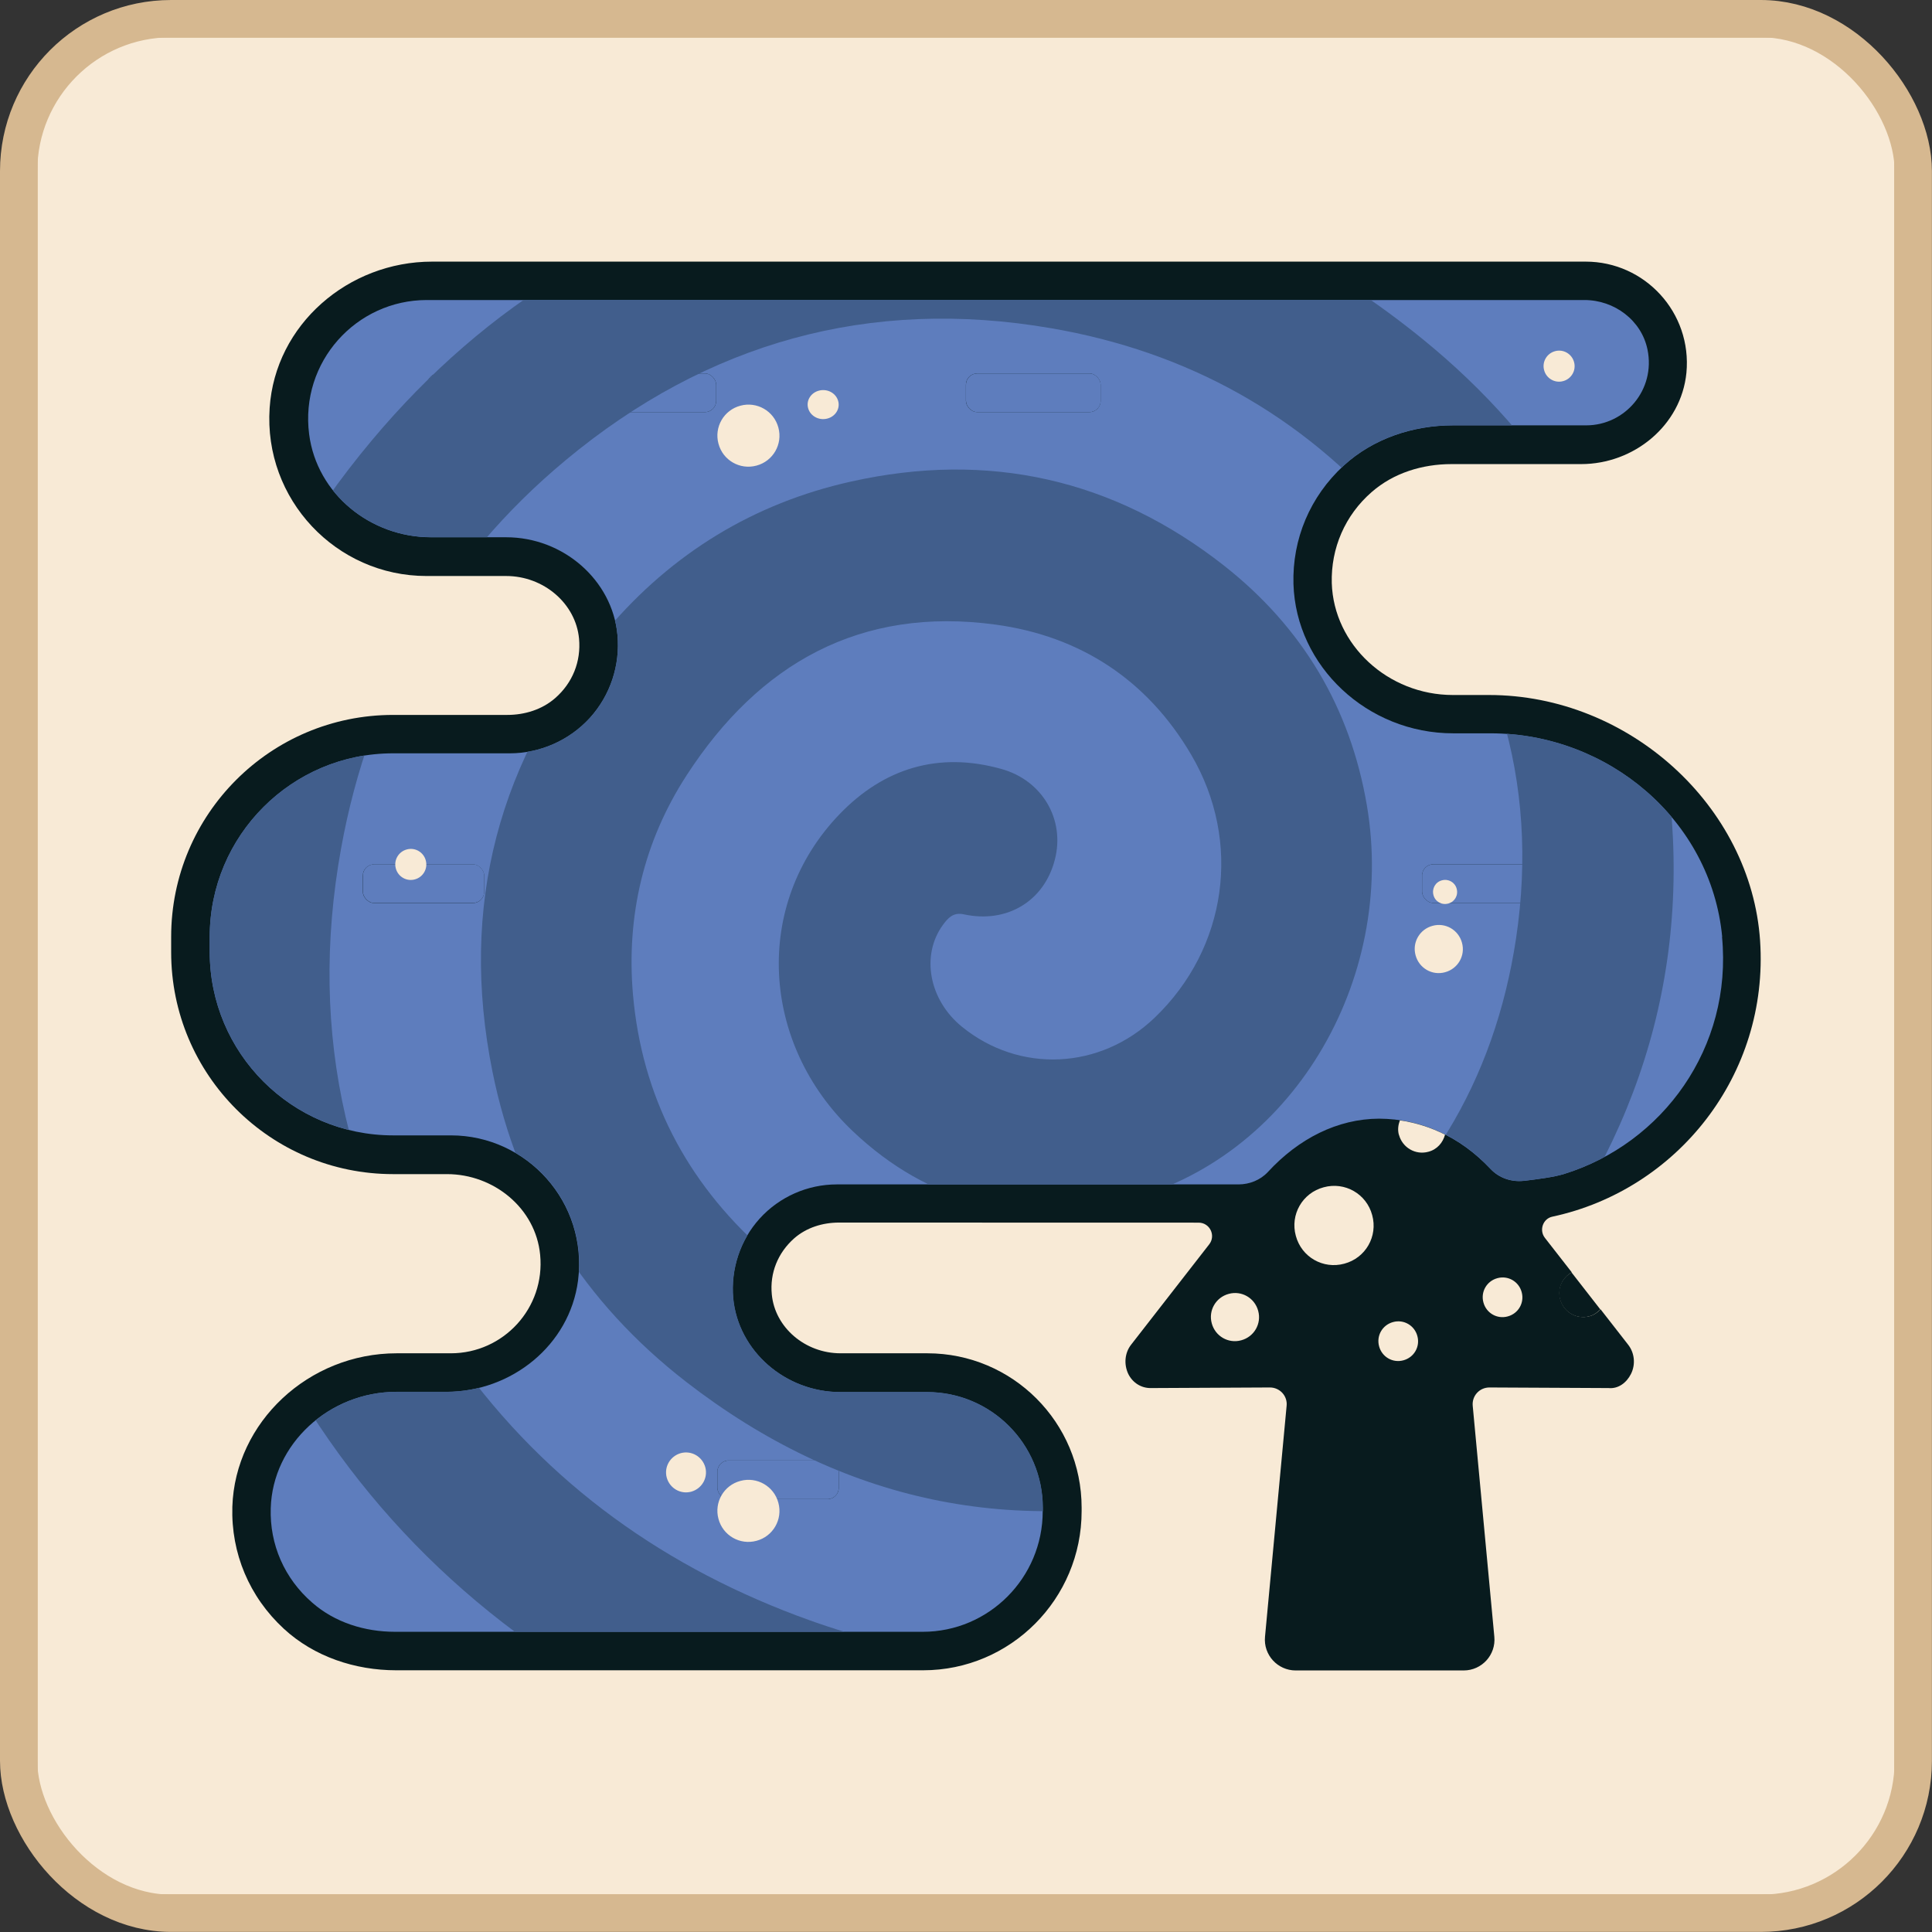 <?xml version="1.0" encoding="UTF-8"?>
<svg id="Layer_2" data-name="Layer 2" xmlns="http://www.w3.org/2000/svg" xmlns:xlink="http://www.w3.org/1999/xlink" viewBox="0 0 228.92 228.92">
  <rect x="0" y="0" width="228.92" height="228.92" fill="#333333" stroke="none"/>
  <defs>
    <style>
      .cls-1, .cls-2 {
        fill: none;
      }

      .cls-3 {
        fill: #5e7dbd;
      }

      .cls-2 {
        stroke: #d6b890;
        stroke-miterlimit: 10;
        stroke-width: 4.42px;
      }

      .cls-4 {
        fill: #f8ead6;
      }

      .cls-5 {
        clip-path: url(#clippath-13);
      }

      .cls-6 {
        clip-path: url(#clippath-6);
      }

      .cls-7 {
        fill: #415e8c;
      }

      .cls-8 {
        fill: #081b1e;
      }

      .cls-9 {
        clip-path: url(#clippath);
      }
    </style>
    <clipPath id="clippath">
      <rect class="cls-1" x="2.21" y="2.21" width="224.49" height="224.49" rx="18.06" ry="18.06"/>
    </clipPath>
    <clipPath id="clippath-6">
      <rect class="cls-2" x="2.21" y="2.21" width="224.49" height="224.49" rx="18.06" ry="18.06"/>
    </clipPath>
    <clipPath id="clippath-13">
      <path class="cls-1" d="M46.6,134.52h6.85c9.02,0,16.24,7.95,15.06,17.21-1,7.66-7.89,13.18-15.61,13.18h-5.9c-8,0-14.68,6.19-14.9,13.78-.14,4.3,1.62,8.34,4.92,11.2,2.68,2.35,6.23,3.45,9.8,3.45h62.54c7.83,0,14.21-6.4,14.21-14.28v-.41c0-7.57-6.13-13.71-13.71-13.71h-10.28c-6.52,0-12.09-4.86-12.69-11.1-.31-3.47.83-6.92,3.16-9.48,2.33-2.56,5.65-4.03,9.12-4.03h47.6c1.3,0,2.58-.51,3.47-1.46,3.66-3.98,8.27-6.31,13.18-6.33,5.03.02,9.6,2.12,13.21,5.96,1,1.07,2.47,1.57,3.93,1.41h.04c1.57-.19,3.54-.44,4.73-.81,11.7-3.62,19.99-14.99,18.73-28.11-1.32-13.85-13.55-24.11-27.47-24.11h-4.41c-10.15,0-18.62-7.93-18.92-17.69-.15-5.34,1.97-10.37,5.95-14.03,3.49-3.2,8.2-4.77,12.96-4.77h15.77c4.6,0,8.25-4.21,7.27-8.98-.71-3.47-3.93-5.87-7.47-5.87H50.57c-8.36,0-15.04,7.33-13.94,15.91.92,7.09,7.29,12.2,14.42,12.2h8.93c6.76,0,12.57,5.07,13.18,11.56.34,3.59-.84,7.17-3.27,9.85-2.42,2.65-5.87,4.19-9.48,4.19h-13.83c-11.99,0-21.73,9.74-21.73,21.73v1.81c0,11.99,9.74,21.73,21.73,21.73Z"/>
    </clipPath>
  </defs>
  <g id="Layer_1-2" data-name="Layer 1">
    <g>
      <g>
        <g class="cls-9">
          <rect class="cls-4" x="2.21" y="2.21" width="224.49" height="224.49"/>
        </g>
        <g>
          <g class="cls-6">
            <g>
              <rect class="cls-2" x="2.21" y="2.21" width="224.49" height="224.49"/>
              <rect class="cls-2" x="2.21" y="2.21" width="224.49" height="224.49"/>
              <rect class="cls-2" x="2.21" y="2.21" width="224.49" height="224.49"/>
              <rect class="cls-2" x="2.21" y="2.21" width="224.49" height="224.49"/>
              <rect class="cls-2" x="2.21" y="2.21" width="224.49" height="224.49"/>
              <rect class="cls-2" x="2.21" y="2.21" width="224.49" height="224.49"/>
            </g>
          </g>
          <rect class="cls-2" x="2.21" y="2.21" width="224.49" height="224.49" rx="18.06" ry="18.06"/>
        </g>
      </g>
      <g>
        <path class="cls-8" d="M142.02,144.87c1.33,0,2.08,1.53,1.25,2.58l-9.23,11.86c-.78.98-.89,2.35-.35,3.49.51,1.03,1.51,1.67,2.63,1.67l14.15-.07c1.17,0,2.1,1,1.98,2.17l-2.56,27.36c-.21,2.15,1.49,4,3.63,4h19.91c2.15,0,3.84-1.85,3.63-4l-2.56-27.36c-.11-1.17.8-2.17,1.98-2.17l14.12.07c1.16.11,2.13-.64,2.65-1.67.57-1.14.43-2.51-.35-3.49l-3.25-4.17c-.35.36-.76.67-1.29.81-1.53.42-3.09-.47-3.49-2.01-.35-1.29.26-2.56,1.37-3.18l-3.19-4.09c-.71-.92-.22-2.28.89-2.51,14.77-3.17,25.68-16.78,24.61-32.7-1.08-15.93-15.51-29.11-32.13-29.11h.09s-4.36,0-4.36,0c-7.7,0-14.12-5.95-14.35-13.26-.11-4.14,1.57-8.04,4.73-10.79,2.6-2.27,6.01-3.31,9.46-3.31h15.35c6.26,0,11.86-4.57,12.48-10.81.68-7.15-4.93-13.18-11.93-13.18H51.19c-9.91,0-18.58,7.44-19.24,17.34-.73,10.83,7.88,19.91,18.58,19.91h9.44c4.46,0,8.25,3.27,8.64,7.42.25,2.7-.76,5.25-2.84,7.06-1.55,1.35-3.61,1.98-5.66,1.98h-13.53c-14.53,0-26.3,11.77-26.3,26.3v1.81c0,14.53,11.77,26.3,26.3,26.3h6.38c5.55,0,10.51,4.04,11.04,9.55.62,6.33-4.36,11.68-10.58,11.68h-6.42c-10.42,0-19.15,8.15-19.47,18.19-.16,5.51,2.01,10.67,6.1,14.45,3.59,3.31,8.44,4.92,13.32,4.92h62.43c10.36,0,18.78-8.45,18.78-18.86v-.41c0-10.1-8.18-18.29-18.29-18.29h-10.28c-4.19,0-7.77-3.06-8.14-6.97-.25-2.54.71-4.93,2.65-6.65,1.46-1.28,3.38-1.87,5.33-1.87"/>
        <path class="cls-3" d="M204.06,111c-1.32-13.85-13.55-24.11-27.47-24.11h-4.41c-10.15,0-18.62-7.93-18.92-17.69-.15-5.34,1.97-10.37,5.95-14.03,3.49-3.2,8.2-4.77,12.96-4.77h15.77c4.6,0,8.25-4.21,7.27-8.98-.71-3.47-3.93-5.87-7.47-5.87H50.57c-8.36,0-15.04,7.33-13.94,15.91.92,7.09,7.3,12.2,14.42,12.2h8.93c6.76,0,12.57,5.07,13.18,11.56.34,3.59-.84,7.17-3.27,9.85-2.42,2.65-5.87,4.19-9.48,4.19h-13.83c-11.99,0-21.73,9.74-21.73,21.73v1.81c0,11.99,9.74,21.73,21.73,21.73h6.85c9.02,0,16.24,7.95,15.06,17.21-1,7.66-7.89,13.18-15.61,13.18h-5.9c-8,0-14.68,6.19-14.9,13.78-.14,4.3,1.62,8.34,4.92,11.2,2.68,2.35,6.23,3.45,9.8,3.45h62.54c7.83,0,14.21-6.4,14.21-14.28v-.41c0-7.57-6.13-13.71-13.71-13.71h-10.28c-6.52,0-12.09-4.86-12.69-11.1-.31-3.47.83-6.92,3.16-9.48,2.33-2.56,5.65-4.03,9.12-4.03h47.6c1.3,0,2.58-.51,3.47-1.46,3.66-3.98,8.27-6.31,13.18-6.33,5.03.02,9.6,2.12,13.21,5.96,1,1.07,2.47,1.57,3.93,1.41h.04c1.57-.19,3.54-.44,4.73-.81,11.7-3.62,19.99-14.99,18.73-28.11ZM57.37,105.67c0,.73-.59,1.33-1.33,1.33h-11.72c-.73,0-1.33-.73-1.33-1.33v-1.92c0-.73.59-1.33,1.33-1.33h11.72c.73,0,1.33.73,1.33,1.33v1.92ZM71.62,181.63c0,.73-.59,1.33-1.33,1.33h-20.29c-.73,0-1.33-.73-1.33-1.33v-1.92c0-.73.59-1.33,1.33-1.33h20.29c.73,0,1.33.73,1.33,1.33v1.92ZM84.86,47.5c0,.73-.59,1.33-1.33,1.33h-31.58c-.73,0-1.33-.73-1.33-1.33v-1.92c0-.73.59-1.33,1.33-1.33h31.58c.73,0,1.33.73,1.33,1.33v1.92ZM98.05,173.05c.73,0,1.33.73,1.33,1.33v1.92c0,.73-.59,1.33-1.33,1.33h-11.72c-.73,0-1.33-.73-1.33-1.33v-1.92c0-.73.59-1.33,1.33-1.33h11.72ZM130.41,47.5c0,.73-.59,1.33-1.33,1.33h-13.3c-.73,0-1.33-.73-1.33-1.33v-1.92c0-.73.59-1.33,1.33-1.33h13.3c.73,0,1.33.73,1.33,1.33v1.92ZM169.83,106.99c-.73,0-1.33-.73-1.33-1.33v-1.92c0-.73.59-1.33,1.33-1.33h15.72c.73,0,1.33.73,1.33,1.33v1.92c0,.73-.59,1.33-1.33,1.33h-15.72Z"/>
        <g>
          <path class="cls-3" d="M84.86,47.5v-1.92c0-.59-.59-1.33-1.33-1.33h-31.58c-.73,0-1.33.59-1.33,1.33v1.92c0,.59.59,1.33,1.33,1.33h31.58c.73,0,1.33-.59,1.33-1.33Z"/>
          <path class="cls-3" d="M86.33,177.63h11.72c.73,0,1.33-.59,1.33-1.33v-1.92c0-.59-.59-1.33-1.33-1.33h-11.72c-.73,0-1.33.59-1.33,1.33v1.92c0,.59.59,1.33,1.33,1.33Z"/>
          <path class="cls-3" d="M169.83,106.99h15.72c.73,0,1.33-.59,1.33-1.33v-1.92c0-.59-.59-1.33-1.33-1.33h-15.72c-.73,0-1.33.59-1.33,1.33v1.92c0,.59.59,1.33,1.33,1.33Z"/>
          <path class="cls-3" d="M48.67,179.71v1.92c0,.59.59,1.33,1.33,1.33h20.29c.73,0,1.33-.59,1.33-1.33v-1.92c0-.59-.59-1.33-1.33-1.33h-20.29c-.73,0-1.33.59-1.33,1.33Z"/>
          <path class="cls-3" d="M44.33,106.99h11.72c.73,0,1.33-.59,1.33-1.33v-1.92c0-.59-.59-1.33-1.33-1.33h-11.72c-.73,0-1.33.59-1.33,1.33v1.92c0,.59.59,1.33,1.33,1.33Z"/>
          <path class="cls-3" d="M115.79,48.83h13.3c.73,0,1.33-.59,1.33-1.33v-1.92c0-.59-.59-1.33-1.33-1.33h-13.3c-.73,0-1.33.59-1.33,1.33v1.92c0,.59.59,1.33,1.33,1.33Z"/>
        </g>
        <g class="cls-5">
          <path class="cls-7" d="M-14.7,114.45c0,71.25,57.97,129.22,129.23,129.22s129.22-57.97,129.22-129.22c0-14.77-2.61-28.9-7.19-42.13-.05-.25-.07-.51-.11-.78,0,0-.13.02-.16.03C218.55,21.37,170.74-14.78,114.53-14.78,43.27-14.78-14.7,43.19-14.7,114.45M114.52.36c49.78,0,92.1,32.1,107.65,76.64,7.61,52.92-23.96,100.91-74.81,116.99-5.22,1.39-10.59,2.41-16.18,2.81-12,.86-23.79-.72-35.18-4.79-17-6.08-31.14-16.11-41.7-30.82-13.11-18.25-17.89-38.58-13.88-60.69,3.34-18.45,12.16-33.98,26.65-46.01,16.73-13.9,35.95-19.3,57.47-15.6,16.12,2.77,29.75,10.29,40.43,22.73,12.24,14.28,17.47,30.81,14.67,49.54-2.55,16.97-10.78,30.67-24.87,40.52-11.03,7.7-23.4,10.8-36.78,9.03-10.49-1.39-19.8-5.63-27.7-12.71-8.99-8.05-14.24-18.14-15.29-30.16-.8-9.3,1.26-18.12,6.36-25.98,8.58-13.24,20.59-20.03,36.61-17.85,10.04,1.37,17.97,6.55,23.17,15.41,6.06,10.3,4.26,22.94-4.32,31.16-6.44,6.18-16.02,6.63-22.85,1.07-3.88-3.16-4.88-8.43-2.25-12.05.6-.81,1.21-1.54,2.49-1.26,5.11,1.11,9.53-1.57,10.78-6.49,1.22-4.72-1.45-9.38-6.35-10.74-7.44-2.08-13.92-.09-19.18,5.38-10.31,10.74-9.29,27.2,1.57,37.53,9.05,8.59,19.99,11.26,32.12,8.27,19.82-4.89,32.35-26.03,28.81-46.86-1.97-11.61-7.67-21.12-16.9-28.39-13.12-10.31-27.96-13.61-44.22-9.98-11.54,2.57-21.2,8.5-28.84,17.48-12.98,15.25-17.59,32.84-13.65,52.43,3.02,15.04,10.84,27.38,22.96,36.77,18.38,14.23,38.99,18.65,61.55,12.82,16.28-4.2,29.39-13.36,39.38-26.8,14.08-18.93,18.98-40.15,14.41-63.25-3.71-18.75-13.27-34.3-28.12-46.36-21.38-17.36-45.84-23.66-72.86-18.63-20.81,3.87-38.04,14.45-51.62,30.67-15.11,18.04-22.57,38.97-22.9,64.09.2,2.45.4,6.5.85,10.51,1.15,10.4,4.16,20.3,8.71,29.69,9.75,20.11,24.68,35.28,44.35,45.77,21.59,11.49,44.54,15.16,68.58,10.96,2.8-.49,5.54-1.1,8.24-1.82l.07.26c1.23-.41,2.34-.93,3.54-1.38,1.39-.42,2.8-.8,4.16-1.27l-.19-.27c11.68-4.78,22.04-10.83,31.99-18.24,10.03-7.2,18.46-15.99,25.34-25.78-18.62,37.74-57.41,63.83-102.27,63.83C51.61,228.54.42,177.36.42,114.45S51.61.36,114.52.36"/>
        </g>
        <path class="cls-4" d="M169.74,109.7c-1.53.41-2.43,1.97-2.01,3.49.41,1.53,1.97,2.43,3.49,2.01,1.53-.41,2.43-1.97,2.01-3.49-.41-1.53-1.97-2.43-3.49-2.01Z"/>
        <path class="cls-4" d="M81.9,176.75c1.25-.35,2.01-1.62,1.67-2.9-.35-1.25-1.62-2.01-2.9-1.67-1.25.35-2.01,1.62-1.67,2.9.35,1.25,1.62,2.01,2.9,1.67Z"/>
        <path class="cls-4" d="M89.63,182.57c1.97-.52,3.13-2.54,2.6-4.5-.52-1.97-2.54-3.13-4.5-2.6-1.97.52-3.13,2.54-2.6,4.5.52,1.97,2.54,3.13,4.5,2.6Z"/>
        <path class="cls-4" d="M145.59,153.31c-1.53.41-2.43,1.97-2.01,3.49.41,1.53,1.97,2.43,3.49,2.01,1.53-.41,2.43-1.97,2.01-3.49-.41-1.53-1.97-2.43-3.49-2.01Z"/>
        <path class="cls-1" d="M129.09,44.26h-13.3c-.73,0-1.33.59-1.33,1.33v1.92c0,.59.59,1.33,1.33,1.33h13.3c.73,0,1.33-.59,1.33-1.33v-1.92c0-.59-.59-1.33-1.33-1.33Z"/>
        <path class="cls-1" d="M85,174.38v1.92c0,.59.59,1.33,1.33,1.33h11.72c.73,0,1.33-.59,1.33-1.33v-1.92c0-.59-.59-1.33-1.33-1.33h-11.72c-.73,0-1.33.59-1.33,1.33Z"/>
        <path class="cls-1" d="M83.54,44.26h-31.58c-.73,0-1.33.59-1.33,1.33v1.92c0,.59.59,1.33,1.33,1.33h31.58c.73,0,1.33-.59,1.33-1.33v-1.92c0-.59-.59-1.33-1.33-1.33Z"/>
        <path class="cls-1" d="M56.05,102.42h-11.72c-.73,0-1.33.59-1.33,1.33v1.92c0,.59.59,1.33,1.33,1.33h11.72c.73,0,1.33-.59,1.33-1.33v-1.92c0-.59-.59-1.33-1.33-1.33Z"/>
        <path class="cls-1" d="M70.29,178.38h-20.29c-.73,0-1.33.59-1.33,1.33v1.92c0,.59.59,1.33,1.33,1.33h20.29c.73,0,1.33-.59,1.33-1.33v-1.92c0-.59-.59-1.33-1.33-1.33Z"/>
        <path class="cls-8" d="M184.84,153.95c.41,1.53,1.97,2.43,3.49,2.01.53-.14.94-.45,1.29-.81l-3.41-4.38c-1.11.62-1.73,1.89-1.37,3.18Z"/>
        <path class="cls-1" d="M204.06,111c-1.32-13.85-13.55-24.11-27.47-24.11h-4.41c-10.15,0-18.62-7.93-18.92-17.69-.15-5.34,1.97-10.37,5.95-14.03,3.49-3.2,8.2-4.77,12.96-4.77h15.77c4.6,0,8.25-4.21,7.27-8.98-.71-3.47-3.93-5.87-7.47-5.87H50.57c-8.36,0-15.04,7.33-13.94,15.91.92,7.09,7.3,12.2,14.42,12.2h8.93c6.76,0,12.57,5.07,13.18,11.56.34,3.59-.84,7.17-3.27,9.85-2.42,2.65-5.87,4.19-9.48,4.19h-13.83c-11.99,0-21.73,9.74-21.73,21.73v1.81c0,11.99,9.74,21.73,21.73,21.73h6.85c9.02,0,16.24,7.95,15.06,17.21-1,7.66-7.89,13.18-15.61,13.18h-5.9c-8,0-14.68,6.19-14.9,13.78-.14,4.3,1.62,8.34,4.92,11.2,2.68,2.35,6.23,3.45,9.8,3.45h62.54c7.83,0,14.21-6.4,14.21-14.28v-.41c0-7.57-6.13-13.71-13.71-13.71h-10.28c-6.52,0-12.09-4.86-12.69-11.1-.31-3.47.83-6.92,3.16-9.48,2.33-2.56,5.65-4.03,9.12-4.03h47.6c1.3,0,2.58-.51,3.47-1.46,3.66-3.98,8.27-6.31,13.18-6.33.84,0,1.65.08,2.46.2.31-.84.95-1.53,1.89-1.78,1.53-.42,3.09.47,3.49,2.01.14.51.09,1-.04,1.47,1.96.99,3.78,2.34,5.4,4.07,1,1.07,2.47,1.57,3.93,1.41h.04c1.57-.19,3.54-.44,4.73-.81,11.7-3.62,19.99-14.99,18.73-28.11Z"/>
        <path class="cls-4" d="M165.76,134.46c.41,1.53,1.97,2.43,3.49,2.01,1.03-.27,1.72-1.08,1.97-2.03-1.68-.85-3.48-1.42-5.35-1.69-.2.54-.28,1.12-.12,1.71Z"/>
        <path class="cls-4" d="M156.84,140.68c-2.52.67-3.99,3.24-3.3,5.75.67,2.52,3.24,3.99,5.75,3.3,2.52-.67,3.99-3.24,3.3-5.75-.67-2.52-3.24-3.99-5.75-3.3Z"/>
        <path class="cls-4" d="M177.42,151.45c-1.26.34-2,1.62-1.65,2.88.34,1.26,1.62,2,2.88,1.65,1.26-.34,2-1.62,1.65-2.88-.34-1.26-1.62-2-2.88-1.65Z"/>
        <path class="cls-4" d="M89.63,55.17c1.97-.52,3.13-2.54,2.6-4.5-.52-1.97-2.54-3.13-4.5-2.6-1.97.52-3.13,2.54-2.6,4.5.52,1.97,2.54,3.13,4.5,2.6Z"/>
        <path class="cls-4" d="M98.01,49.6c.98-.24,1.57-1.19,1.3-2.1-.26-.92-1.27-1.47-2.25-1.22-.98.24-1.57,1.19-1.3,2.1.26.92,1.27,1.47,2.25,1.22Z"/>
        <path class="cls-4" d="M49.15,104.2c.98-.26,1.57-1.27,1.3-2.25-.26-.98-1.27-1.57-2.25-1.3-.98.26-1.57,1.27-1.3,2.25.26.98,1.27,1.57,2.25,1.3Z"/>
        <path class="cls-4" d="M170.85,104.31c-.77.2-1.21.98-1,1.75.2.77.98,1.21,1.75,1,.77-.2,1.21-.98,1-1.75-.2-.77-.98-1.21-1.75-1Z"/>
        <path class="cls-4" d="M185.21,45.16c.98-.26,1.57-1.27,1.3-2.25-.26-.98-1.27-1.57-2.25-1.3-.98.26-1.57,1.27-1.3,2.25.26.98,1.27,1.57,2.25,1.3Z"/>
        <path class="cls-4" d="M165.06,156.65c-1.26.34-2,1.62-1.65,2.88.34,1.26,1.62,2,2.88,1.65,1.26-.34,2-1.62,1.65-2.88-.34-1.26-1.62-2-2.88-1.65Z"/>
      </g>
    </g>
  </g>
</svg>